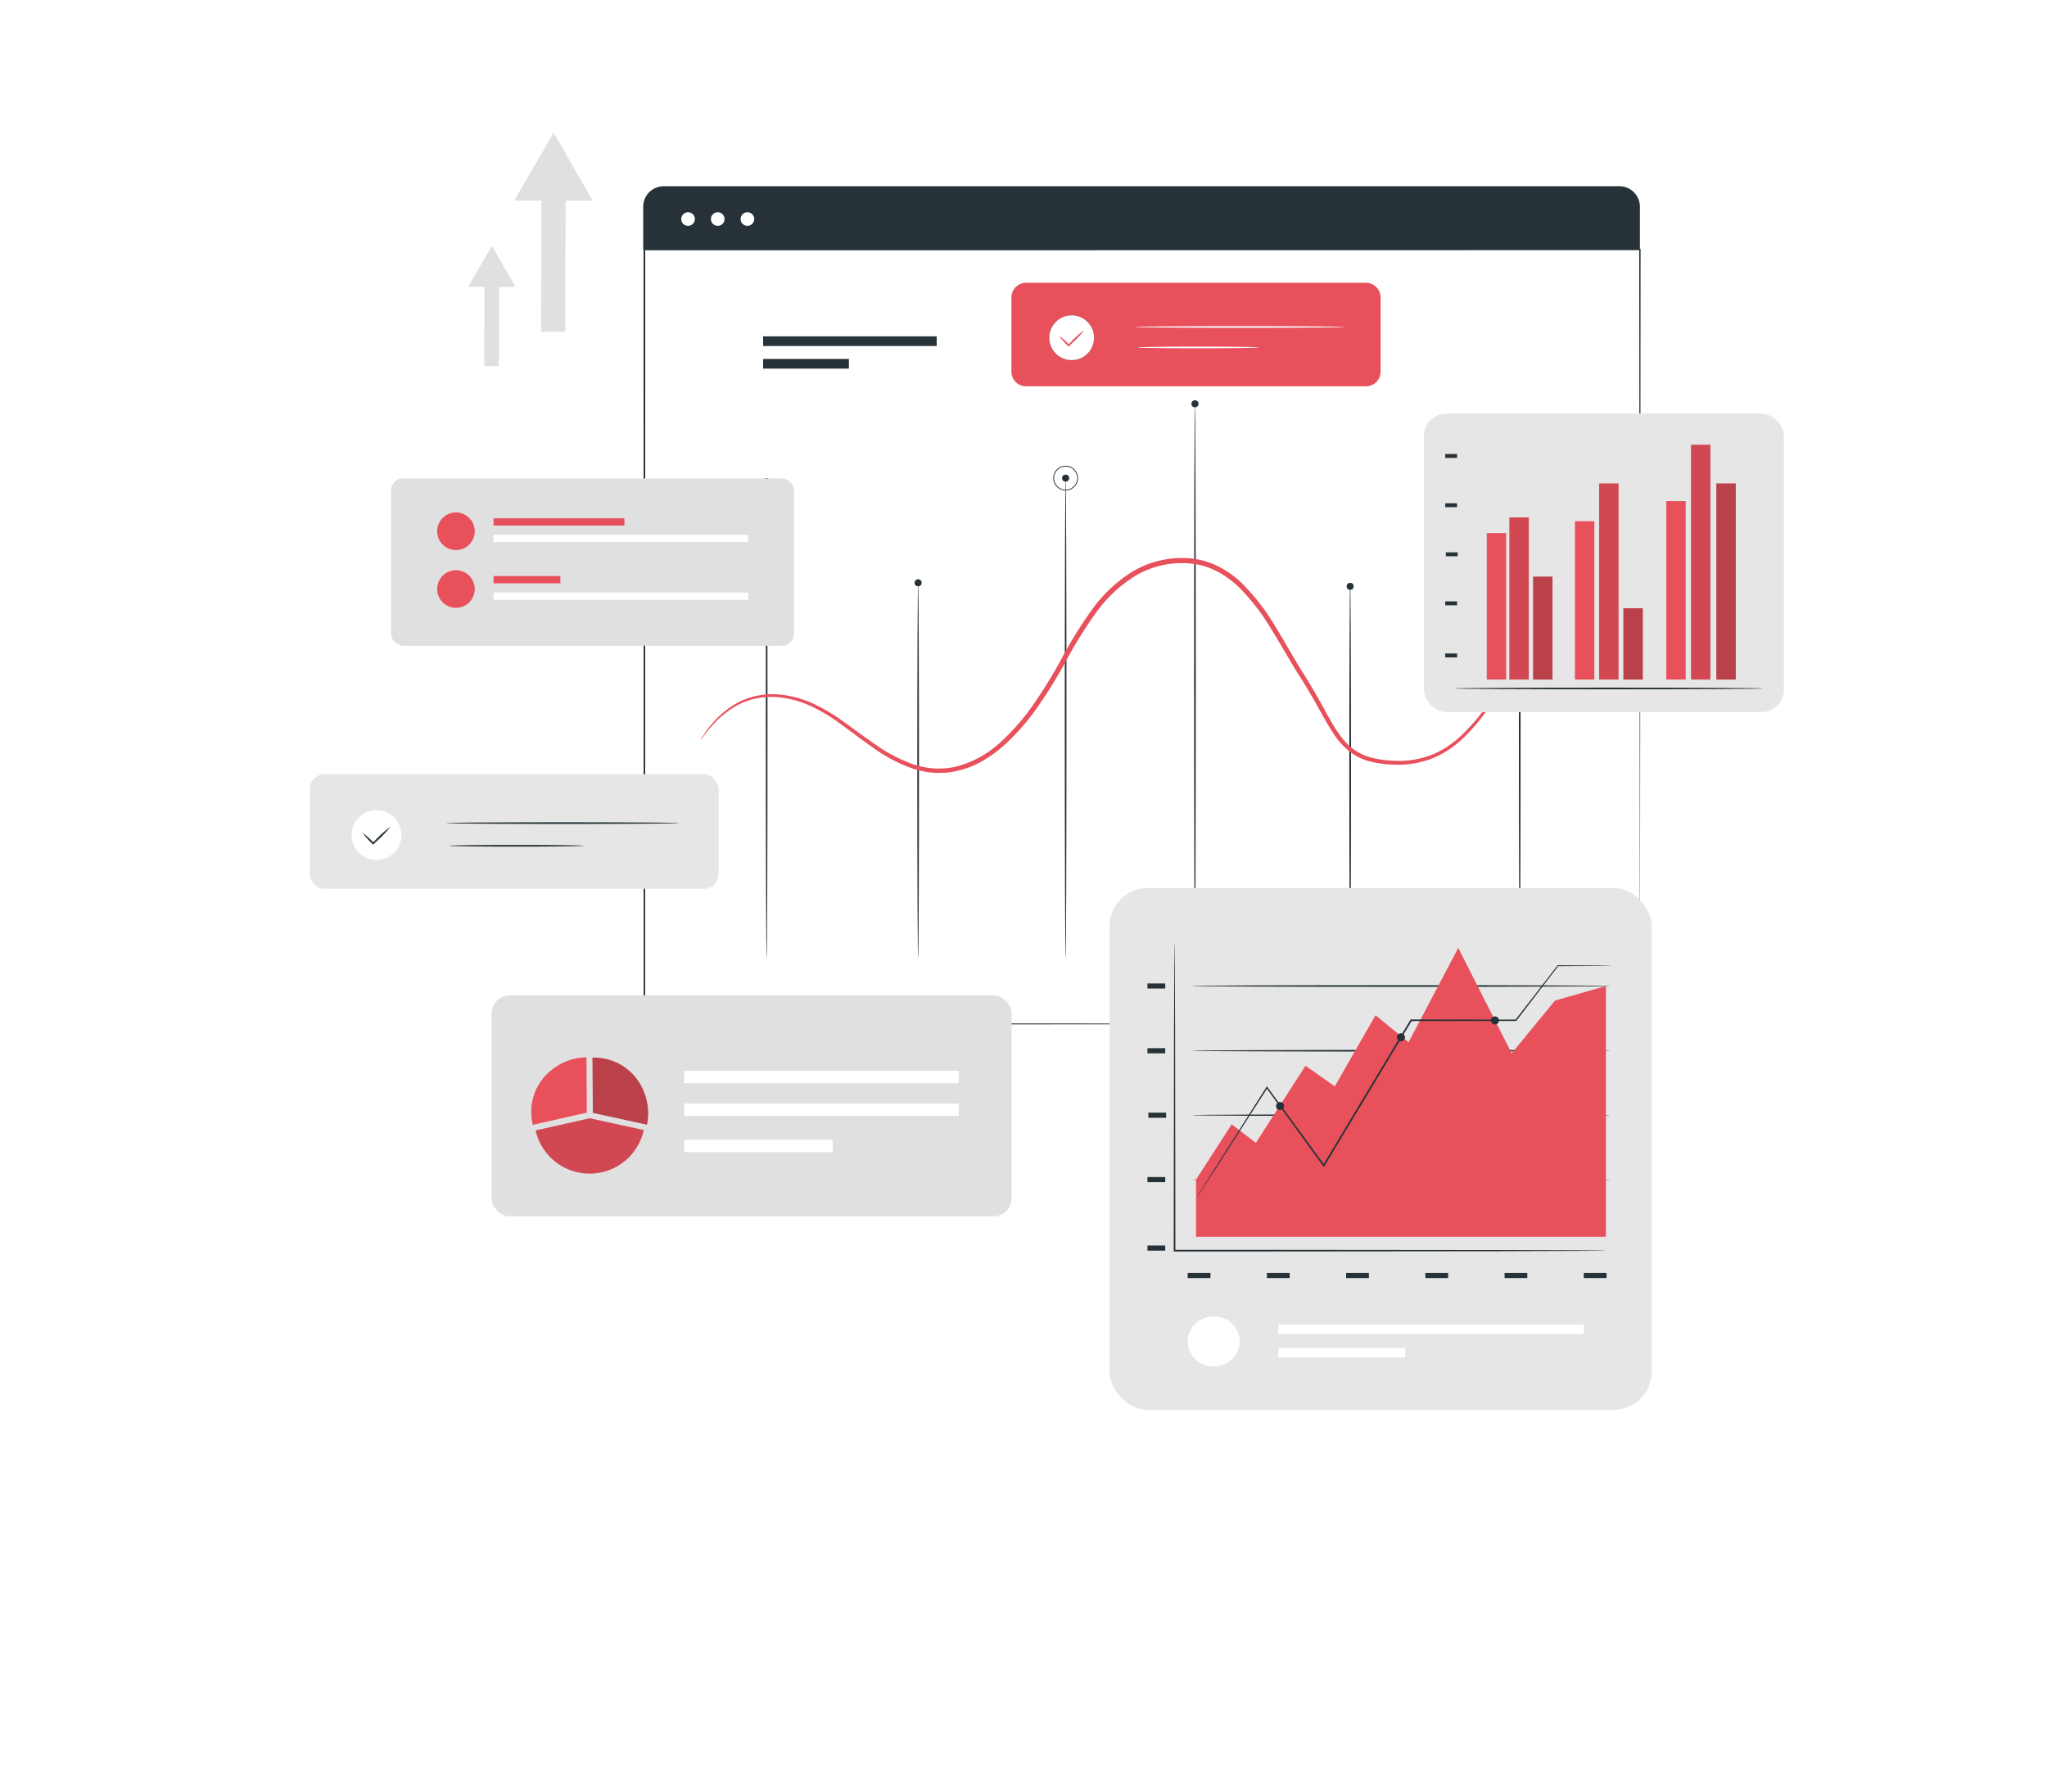 <svg xmlns="http://www.w3.org/2000/svg" width="450" height="394"><defs><filter id="a" x="0" y="0" width="450" height="394" filterUnits="userSpaceOnUse"><feOffset dy="30"/><feGaussianBlur stdDeviation="15" result="b"/><feFlood flood-color="#989898" flood-opacity=".161"/><feComposite operator="in" in2="b"/><feComposite in="SourceGraphic"/></filter></defs><g transform="translate(.002)" filter="url(#a)"><path fill="#fff" d="M45 15h360v304H45z"/></g><path d="M130.306 44.129l-4.3-7.477-4.3-7.477-4.328 7.459-4.327 7.459 5.961.012-.057 28.825 5.325.011.057-28.825zm-16.979 18.959l-2.6-4.52-2.6-4.52-2.616 4.51-2.616 4.51 3.6.007-.035 17.426 3.219.006.035-17.426z" fill="#e0e0e0"/><path fill="#fff" d="M141.658 54.842h218.848v170.291H141.658z"/><path d="M360.507 225.134c0-1.275-.061-67.5-.153-170.291l.153.153-218.829.032h-.019l.185-.185-.019 170.291-.166-.167 218.848.167-218.848.167h-.167v-.167l-.019-170.291v-.185h.2l218.829.032h.153v.153c-.088 102.795-.147 169.017-.148 170.291z" fill="#263238"/><path d="M201.835 210.832c-.1 0-.186-18.512-.186-41.341s.083-41.344.186-41.344.185 18.507.185 41.344-.083 41.341-.185 41.341zm94.975 0c-.1 0-.185-18.512-.185-41.341s.083-41.344.185-41.344.186 18.507.186 41.344-.083 41.341-.186 41.341zm-62.551 0c-.1 0-.185-23.665-.185-52.85s.083-52.855.185-52.855.186 23.659.186 52.855-.083 52.85-.186 52.85zm-65.724 0c-.1 0-.186-23.665-.186-52.85s.083-52.855.186-52.855.185 23.659.185 52.855-.083 52.85-.185 52.85zm165.554 0c-.1 0-.186-23.665-.186-52.85s.083-52.855.186-52.855.185 23.659.185 52.855-.083 52.85-.185 52.85zm-71.398-.001c-.1 0-.185-27.324-.185-61.023s.083-61.028.185-61.028.185 27.318.185 61.028-.082 61.023-.185 61.023z" fill="#263238"/><path d="M202.611 128.146a.776.776 0 11-.775-.775.775.775 0 01.775.775z" fill="#263238"/><circle cx=".776" cy=".776" r=".776" fill="#263238" transform="translate(233.483 104.351)"/><path d="M234.259 107.846a2.72 2.72 0 112.721-2.72 2.723 2.723 0 01-2.721 2.72zm0-5.262a2.542 2.542 0 102.546 2.543 2.546 2.546 0 00-2.546-2.542z" fill="#263238"/><circle cx=".776" cy=".776" r=".776" fill="#263238" transform="translate(261.916 88.005)"/><circle cx=".776" cy=".776" r=".776" fill="#263238" transform="translate(296.035 128.147)"/><circle cx=".776" cy=".776" r=".776" fill="#263238" transform="translate(333.332 104.351)"/><path d="M169.309 105.902a.776.776 0 11-.775-.775.775.775 0 01.775.775z" fill="#263238"/><path d="M341.433 142.537a2.736 2.736 0 01-.61.2 13.175 13.175 0 00-1.761.6 16.954 16.954 0 00-5.651 4.29c-2.116 2.291-4.234 5.482-6.894 9.069a43.954 43.954 0 01-4.684 5.436 25.943 25.943 0 01-3.042 2.515 21.161 21.161 0 01-3.663 2 20.658 20.658 0 01-8.776 1.477 23.586 23.586 0 01-4.721-.592 12.322 12.322 0 01-4.568-2.011 14.8 14.8 0 01-3.566-3.72c-.985-1.426-1.869-2.934-2.724-4.469-1.7-3.083-3.473-6.187-5.487-9.3-1.976-3.158-3.808-6.484-5.853-9.757a46.732 46.732 0 00-7.166-9.245 20.823 20.823 0 00-4.813-3.448 15.984 15.984 0 00-5.719-1.675 20.122 20.122 0 00-11.86 2.536 30.056 30.056 0 00-9.028 8.419 93.377 93.377 0 00-6.452 10.376 105.745 105.745 0 01-6.251 10.151 49.9 49.9 0 01-7.568 8.627c-.719.607-1.426 1.219-2.2 1.747a25.154 25.154 0 01-2.325 1.519 20.222 20.222 0 01-5.042 2.075 16.717 16.717 0 01-2.637.491 9.055 9.055 0 01-1.324.078c-.441 0-.88.033-1.316.016a20.024 20.024 0 01-5.05-.936 34.208 34.208 0 01-8.536-4.46c-2.534-1.744-4.852-3.552-7.118-5.183a38.042 38.042 0 00-6.76-4.1 22.347 22.347 0 00-6.729-1.912 16.57 16.57 0 00-6.047.391 9.936 9.936 0 00-1.307.422 8.27 8.27 0 00-1.222.481 15.676 15.676 0 00-2.137 1.185 22.711 22.711 0 00-3.214 2.572l-1.118 1.225a10.173 10.173 0 00-.9 1.042l-1.132 1.491a2.8 2.8 0 01-.419.489 2.7 2.7 0 01.325-.552l1.048-1.564a9.732 9.732 0 01.864-1.087l1.093-1.276a22.2 22.2 0 013.211-2.7 16 16 0 012.171-1.26 8.654 8.654 0 011.251-.52 10.425 10.425 0 011.344-.458 17.013 17.013 0 016.25-.5 22.857 22.857 0 016.951 1.884 38.4 38.4 0 016.93 4.1c2.3 1.623 4.625 3.408 7.144 5.114a33.527 33.527 0 008.334 4.291 19.161 19.161 0 004.807.864c.413.014.829-.018 1.246-.023a8.392 8.392 0 001.252-.079 15.776 15.776 0 002.491-.478 22.663 22.663 0 009.137-5.166 49.092 49.092 0 007.376-8.471 105.4 105.4 0 006.168-10.069 93.724 93.724 0 016.516-10.506 31.078 31.078 0 019.368-8.726 21.188 21.188 0 0112.52-2.669 17.07 17.07 0 016.1 1.794 21.9 21.9 0 015.064 3.636 47.558 47.558 0 017.321 9.476c2.056 3.311 3.878 6.646 5.821 9.777 2 3.116 3.8 6.3 5.471 9.367 1.707 3.028 3.371 6.073 5.974 7.917a11.426 11.426 0 004.257 1.908 22.82 22.82 0 004.541.6 19.91 19.91 0 008.444-1.346 20.411 20.411 0 003.539-1.893 25.329 25.329 0 002.977-2.411 43.944 43.944 0 004.676-5.3 113.028 113.028 0 017.073-8.988 16.489 16.489 0 015.883-4.2 10.389 10.389 0 011.82-.507 2.77 2.77 0 01.632-.091z" fill="#e8505b"/><path fill="#263238" d="M167.759 73.957h38.158v2.123h-38.158zm0 4.969h18.856v2.123h-18.856zm-21.855-37.977h210.094a4.506 4.506 0 014.506 4.506v9.387H141.398v-9.387a4.506 4.506 0 014.506-4.506z"/><path d="M152.753 48.163a1.494 1.494 0 11-1.494-1.494 1.494 1.494 0 011.494 1.494zm6.525 0a1.495 1.495 0 11-1.494-1.494 1.494 1.494 0 011.494 1.494zm6.524 0a1.494 1.494 0 11-1.495-1.494 1.494 1.494 0 011.495 1.494z" fill="#fff"/><g transform="translate(68.108 170.23)"><rect width="89.863" height="25.195" rx="3.23" fill="#e6e6e6"/><path d="M18.941 16.799a5.476 5.476 0 11-.847-7.7 5.476 5.476 0 01.847 7.7z" fill="#fff"/><path d="M17.747 11.515a25.287 25.287 0 01-2.963 3.148l-.723.7-.13.125-.124-.127a17.545 17.545 0 01-2.215-2.476 17.542 17.542 0 012.471 2.216h-.253l.716-.706a25.372 25.372 0 013.221-2.88zm63.346-.764c0 .1-11.424.186-25.511.186s-25.513-.083-25.513-.186 11.421-.185 25.513-.185 25.511.083 25.511.185zm-20.928 4.983c0 .1-6.6.186-14.749.186s-14.75-.083-14.75-.186 6.6-.185 14.75-.185 14.749.083 14.749.185z" fill="#263238"/></g><g transform="translate(85.959 105.187)"><rect width="88.593" height="36.792" rx="2.616" fill="#e0e0e0"/><path d="M18.406 11.628a4.13 4.13 0 11-4.13-4.13 4.13 4.13 0 014.13 4.13zm4.13-2.853h28.777v1.598H22.536z" fill="#e8505b"/><path fill="#fff" d="M22.536 12.406h55.981v1.598H22.536z"/><path d="M18.406 24.326a4.13 4.13 0 11-4.13-4.13 4.13 4.13 0 014.13 4.13zm4.13-2.853h14.695v1.598H22.536z" fill="#e8505b"/><path fill="#fff" d="M22.536 25.104h55.981v1.598H22.536z"/></g><rect width="114.303" height="48.585" rx="3.958" fill="#e0e0e0" transform="translate(108.077 218.858)"/><path d="M128.989 242.337l-.064-9.855a12.573 12.573 0 00-8.13 3.17 11.653 11.653 0 00-3.917 10.206 13.806 13.806 0 00.23 1.432c0 .012 0 .023.006.035l11.874-2.672zm12.238-3.034a11.692 11.692 0 00-9.584-6.709c-.125-.012-.25-.023-.376-.033-.08-.006-.159-.014-.239-.019a15.231 15.231 0 00-.716-.021h-.064l.064 9.855.015 2.316 11.878 2.591h.014a11.685 11.685 0 00.263-2.555 12.778 12.778 0 00-1.255-5.425z" fill="#e8505b"/><path d="M141.227 239.303a11.692 11.692 0 00-9.584-6.709c-.125-.012-.25-.023-.376-.033-.08-.006-.159-.014-.239-.019a15.231 15.231 0 00-.716-.021h-.064l.064 9.855.015 2.316 11.878 2.591h.014a11.685 11.685 0 00.263-2.555 12.778 12.778 0 00-1.255-5.425z" opacity=".2"/><path d="M129.625 245.883l-11.875 2.671a12.172 12.172 0 0023.768-.08l-11.878-2.592" fill="#e8505b"/><path d="M129.625 245.883l-11.875 2.671a12.172 12.172 0 0023.768-.08l-11.878-2.592" opacity=".1"/><path fill="#fff" d="M150.439 235.429h60.332v2.733h-60.332zm0 7.206h60.332v2.733h-60.332zm0 7.967h32.607v2.733h-32.607z"/><g transform="translate(243.919 195.251)"><rect width="119.186" height="114.753" rx="8.41" fill="#e6e6e6"/><path fill="#263238" d="M8.329 78.612h3.912v1.127H8.329zm8.849 6.026h5.002v1.127h-5.002zm17.414 0h5.002v1.127h-5.002zm17.414 0h5.002v1.127h-5.002zm17.414 0h5.002v1.127H69.42zm17.414 0h5.002v1.127h-5.002zm17.414 0h5.002v1.127h-5.002zM8.329 63.558h3.912v1.127H8.329zm0-28.335h3.912v1.127H8.329zm0-14.239h3.912v1.127H8.329zm.198 28.407h3.912v1.127H8.527zm100.587 30.348s-.142.013-.419.019l-1.231.018-4.733.034-17.406.059-57.429.054H14.104v-.183l.063-48.217.055-14.239.032-3.833.016-.993c.004-.238.017-.337.017-.337s.011.114.017.337.009.566.016.993l.031 3.833.056 14.239.063 48.217-.183-.183h13.609l57.429.054 17.406.059 4.733.035 1.231.018c.273.004.419.016.419.016z"/><path d="M110.21 49.954c0 .1-20.629.186-46.071.186s-46.076-.083-46.076-.186 20.625-.185 46.076-.185 46.071.083 46.071.185zm0-14.167c0 .1-20.629.185-46.071.185s-46.076-.083-46.076-.185 20.625-.186 46.076-.186 46.071.083 46.071.186zm0-14.24c0 .1-20.629.186-46.071.186s-46.076-.083-46.076-.186 20.625-.185 46.076-.185 46.071.083 46.071.185zm0 42.575c0 .1-20.629.185-46.071.185s-46.076-.083-46.076-.185 20.625-.186 46.076-.186 46.071.083 46.071.186z" fill="#263238"/><path d="M19.014 76.691V64.122l7.834-12.163 5.317 4.079 10.912-16.95 6.436 4.532 8.953-15.636 7.275 5.926 10.912-20.739 11.752 23.184 9.513-11.6 11.192-3.2v55.136z" fill="#e8505b"/><path d="M110.211 17.084a.975.975 0 01-.2.014l-.583.014-2.271.026-8.588.048.082-.04-9.2 12.029-.044.057h-.073l-23.041.032.153-.086-9.688 16.127-9.511 15.808-.139.231-.158-.219-12.481-17.162.249-.008-11.386 17.739c-1.365 2.108-2.436 3.762-3.176 4.9l-.842 1.28c-.192.288-.3.429-.3.429s.083-.158.262-.454l.805-1.3 3.106-4.948 11.277-17.809.119-.187.131.179 12.525 17.13-.3.013 9.5-15.814 9.7-16.12.053-.087h.1l23.041.032-.116.057 9.271-11.976.032-.041h.05l8.588.048 2.271.026.583.014a1.127 1.127 0 01.199.018z" fill="#263238"/><path d="M38.369 47.905a.885.885 0 11-.884-.851.869.869 0 01.884.851zm26.577-15.106a.885.885 0 11-.884-.851.868.868 0 01.884.851zm20.659-3.711a.885.885 0 11-.884-.852.868.868 0 01.884.852z" fill="#263238"/><ellipse cx="5.717" cy="5.504" rx="5.717" ry="5.504" fill="#fff" transform="translate(17.179 94.196)"/><path fill="#fff" d="M37.094 96.014h67.154v2.06H37.094zm0 5.145h27.883v2.06H37.094z"/></g><g transform="translate(313.028 90.937)"><rect width="79.134" height="65.634" rx="4.937" fill="#e6e6e6"/><path fill="#e8505b" d="M13.81 26.279h4.266v32.205H13.81zm19.389-2.613h4.266v34.818h-4.266zm20.082-4.422h4.266v39.24h-4.266zm-9.433 23.559h4.266v15.681h-4.266z"/><path d="M43.848 42.803h4.266v15.681h-4.266z" opacity=".2"/><path fill="#e8505b" d="M18.782 22.829h4.266v35.655h-4.266z"/><path d="M18.782 22.829h4.266v35.655h-4.266z" opacity=".1"/><path fill="#e8505b" d="M38.518 15.359h4.266v43.125h-4.266z"/><path d="M38.518 15.359h4.266v43.125h-4.266z" opacity=".1"/><path fill="#e8505b" d="M64.284 15.359h4.266v43.125h-4.266z"/><path d="M64.284 15.359h4.266v43.125h-4.266z" opacity=".2"/><path fill="#e8505b" d="M58.716 6.842h4.266v51.642h-4.266z"/><path d="M58.716 6.842h4.266v51.642h-4.266z" opacity=".1"/><path fill="#e8505b" d="M24 35.854h4.266v22.63H24z"/><path d="M24 35.854h4.266v22.63H24z" opacity=".2"/><path d="M74.653 60.438c0 .1-15.221.185-33.994.185s-34-.083-34-.185 15.218-.185 34-.185 33.994.083 33.994.185zM4.684 52.755h2.603v.858H4.684zm0-11.46h2.603v.858H4.684zm0-21.569h2.603v.858H4.684zm0-10.84h2.603v.858H4.684zm.132 21.624h2.603v.858H4.816z" fill="#263238"/></g><path d="M225.567 62.181h74.708a3.23 3.23 0 013.23 3.23v16.3a3.23 3.23 0 01-3.23 3.23h-74.707a3.231 3.231 0 01-3.231-3.233V65.411a3.23 3.23 0 013.23-3.23z" fill="#e8505b"/><path d="M239.446 77.356a4.946 4.946 0 11-.765-6.953 4.946 4.946 0 01.765 6.953z" fill="#fff"/><path d="M235.576 79.226a4.965 4.965 0 113.882-1.859 4.98 4.98 0 01-3.882 1.859zm.019-9.893a4.928 4.928 0 103.835 8.012 4.929 4.929 0 00-3.835-8.012z" fill="#263238"/><path d="M238.367 72.582a20.665 20.665 0 01-2.664 2.857l-.654.63-.13.125-.124-.126a14.337 14.337 0 01-1.989-2.245 14.358 14.358 0 012.244 1.989h-.253l.646-.637a20.77 20.77 0 012.924-2.593z" fill="#e8505b"/><path d="M295.583 71.893c0 .1-10.318.185-23.043.185s-23.045-.083-23.045-.185 10.316-.186 23.045-.186 23.043.083 23.043.186zm-18.903 4.5c0 .1-5.965.185-13.322.185s-13.323-.083-13.323-.185 5.964-.186 13.323-.186 13.322.083 13.322.186z" fill="#fff"/></svg>